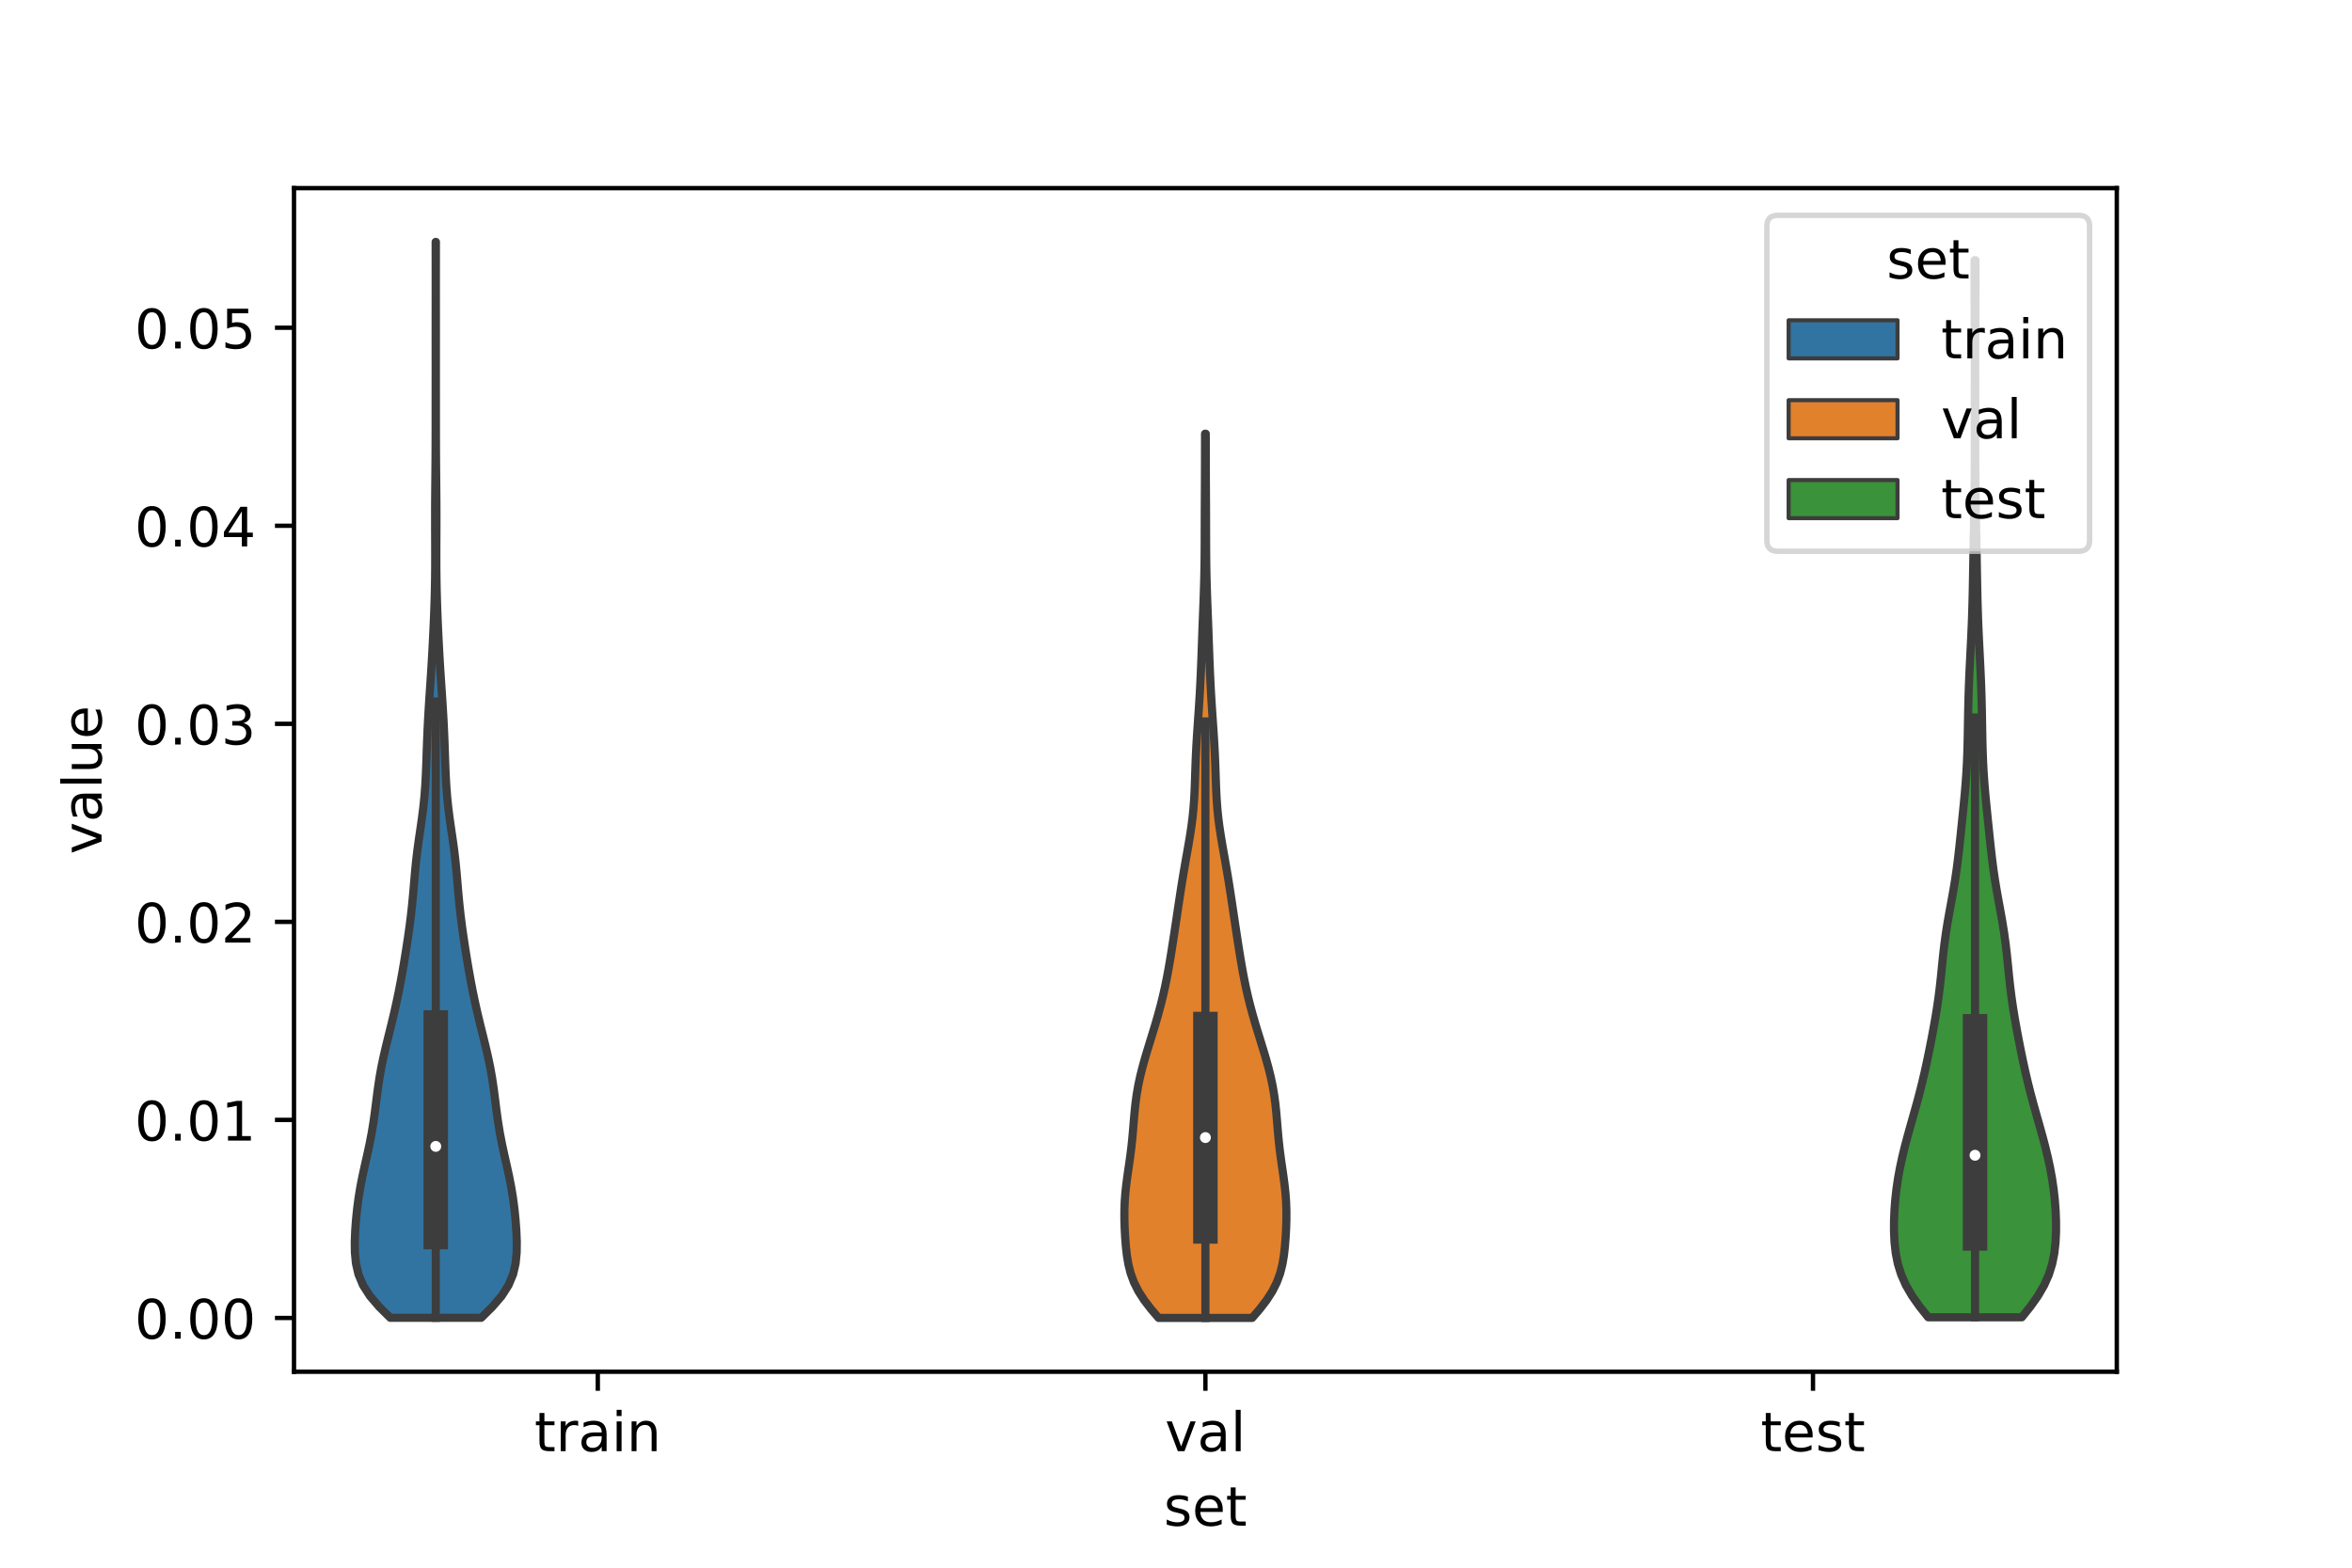 <?xml version="1.0" encoding="utf-8" standalone="no"?>
<!DOCTYPE svg PUBLIC "-//W3C//DTD SVG 1.1//EN"
  "http://www.w3.org/Graphics/SVG/1.1/DTD/svg11.dtd">
<!-- Created with matplotlib (https://matplotlib.org/) -->
<svg height="288pt" version="1.1" viewBox="0 0 432 288" width="432pt" xmlns="http://www.w3.org/2000/svg" xmlns:xlink="http://www.w3.org/1999/xlink">
 <defs>
  <style type="text/css">*{stroke-linecap:butt;stroke-linejoin:round;}</style>
 </defs>
 <g id="figure_1">
  <g id="patch_1">
   <path d="M 0 288 
L 432 288 
L 432 0 
L 0 0 
z
" style="fill:#ffffff;"/>
  </g>
  <g id="axes_1">
   <g id="patch_2">
    <path d="M 54 252 
L 388.8 252 
L 388.8 34.56 
L 54 34.56 
z
" style="fill:#ffffff;"/>
   </g>
   <g id="PolyCollection_1">
    <defs>
     <path d="M 88.388 -45.905 
L 71.692 -45.905 
L 69.671 -47.902 
L 67.958 -49.898 
L 66.678 -51.895 
L 65.843 -53.891 
L 65.38 -55.888 
L 65.185 -57.884 
L 65.16 -59.881 
L 65.24 -61.877 
L 65.387 -63.874 
L 65.589 -65.87 
L 65.85 -67.867 
L 66.175 -69.863 
L 66.563 -71.86 
L 66.998 -73.856 
L 67.45 -75.852 
L 67.883 -77.849 
L 68.268 -79.845 
L 68.594 -81.842 
L 68.871 -83.838 
L 69.122 -85.835 
L 69.379 -87.831 
L 69.672 -89.828 
L 70.023 -91.824 
L 70.437 -93.821 
L 70.901 -95.817 
L 71.392 -97.814 
L 71.887 -99.81 
L 72.366 -101.807 
L 72.816 -103.803 
L 73.234 -105.8 
L 73.619 -107.796 
L 73.977 -109.793 
L 74.314 -111.789 
L 74.633 -113.785 
L 74.936 -115.782 
L 75.218 -117.778 
L 75.472 -119.775 
L 75.693 -121.771 
L 75.883 -123.768 
L 76.053 -125.764 
L 76.224 -127.761 
L 76.42 -129.757 
L 76.655 -131.754 
L 76.928 -133.75 
L 77.221 -135.747 
L 77.507 -137.743 
L 77.759 -139.74 
L 77.962 -141.736 
L 78.113 -143.733 
L 78.22 -145.729 
L 78.299 -147.726 
L 78.367 -149.722 
L 78.438 -151.719 
L 78.521 -153.715 
L 78.619 -155.711 
L 78.734 -157.708 
L 78.861 -159.704 
L 78.996 -161.701 
L 79.13 -163.697 
L 79.258 -165.694 
L 79.375 -167.69 
L 79.483 -169.687 
L 79.582 -171.683 
L 79.674 -173.68 
L 79.755 -175.676 
L 79.823 -177.673 
L 79.876 -179.669 
L 79.911 -181.666 
L 79.931 -183.662 
L 79.936 -185.659 
L 79.933 -187.655 
L 79.925 -189.652 
L 79.918 -191.648 
L 79.918 -193.644 
L 79.925 -195.641 
L 79.94 -197.637 
L 79.959 -199.634 
L 79.978 -201.63 
L 79.994 -203.627 
L 80.005 -205.623 
L 80.011 -207.62 
L 80.014 -209.616 
L 80.015 -211.613 
L 80.016 -213.609 
L 80.018 -215.606 
L 80.02 -217.602 
L 80.021 -219.599 
L 80.021 -221.595 
L 80.019 -223.592 
L 80.018 -225.588 
L 80.018 -227.585 
L 80.019 -229.581 
L 80.022 -231.578 
L 80.024 -233.574 
L 80.024 -235.57 
L 80.023 -237.567 
L 80.021 -239.563 
L 80.019 -241.56 
L 80.018 -243.556 
L 80.062 -243.556 
L 80.062 -243.556 
L 80.061 -241.56 
L 80.059 -239.563 
L 80.057 -237.567 
L 80.056 -235.57 
L 80.056 -233.574 
L 80.058 -231.578 
L 80.061 -229.581 
L 80.062 -227.585 
L 80.062 -225.588 
L 80.061 -223.592 
L 80.059 -221.595 
L 80.059 -219.599 
L 80.06 -217.602 
L 80.062 -215.606 
L 80.064 -213.609 
L 80.065 -211.613 
L 80.066 -209.616 
L 80.069 -207.62 
L 80.075 -205.623 
L 80.086 -203.627 
L 80.102 -201.63 
L 80.121 -199.634 
L 80.14 -197.637 
L 80.155 -195.641 
L 80.162 -193.644 
L 80.162 -191.648 
L 80.155 -189.652 
L 80.147 -187.655 
L 80.144 -185.659 
L 80.149 -183.662 
L 80.169 -181.666 
L 80.204 -179.669 
L 80.257 -177.673 
L 80.325 -175.676 
L 80.406 -173.68 
L 80.498 -171.683 
L 80.597 -169.687 
L 80.705 -167.69 
L 80.822 -165.694 
L 80.95 -163.697 
L 81.084 -161.701 
L 81.219 -159.704 
L 81.346 -157.708 
L 81.461 -155.711 
L 81.559 -153.715 
L 81.642 -151.719 
L 81.713 -149.722 
L 81.781 -147.726 
L 81.86 -145.729 
L 81.967 -143.733 
L 82.118 -141.736 
L 82.321 -139.74 
L 82.573 -137.743 
L 82.859 -135.747 
L 83.152 -133.75 
L 83.425 -131.754 
L 83.66 -129.757 
L 83.856 -127.761 
L 84.027 -125.764 
L 84.197 -123.768 
L 84.387 -121.771 
L 84.608 -119.775 
L 84.862 -117.778 
L 85.144 -115.782 
L 85.447 -113.785 
L 85.766 -111.789 
L 86.103 -109.793 
L 86.461 -107.796 
L 86.846 -105.8 
L 87.264 -103.803 
L 87.714 -101.807 
L 88.193 -99.81 
L 88.688 -97.814 
L 89.179 -95.817 
L 89.643 -93.821 
L 90.057 -91.824 
L 90.408 -89.828 
L 90.701 -87.831 
L 90.958 -85.835 
L 91.209 -83.838 
L 91.486 -81.842 
L 91.812 -79.845 
L 92.197 -77.849 
L 92.63 -75.852 
L 93.082 -73.856 
L 93.517 -71.86 
L 93.905 -69.863 
L 94.23 -67.867 
L 94.491 -65.87 
L 94.693 -63.874 
L 94.84 -61.877 
L 94.92 -59.881 
L 94.895 -57.884 
L 94.7 -55.888 
L 94.237 -53.891 
L 93.401 -51.895 
L 92.122 -49.898 
L 90.409 -47.902 
L 88.388 -45.905 
z
" id="meee93d893c" style="stroke:#3d3d3d;stroke-width:1.5;"/>
    </defs>
    <g clip-path="url(#p90f9b3e1aa)">
     <use style="fill:#3274a1;stroke:#3d3d3d;stroke-width:1.5;" x="0" xlink:href="#meee93d893c" y="288"/>
    </g>
   </g>
   <g id="PolyCollection_2">
    <defs>
     <path d="M 229.991 -45.884 
L 212.809 -45.884 
L 211.402 -47.524 
L 210.144 -49.165 
L 209.091 -50.806 
L 208.269 -52.447 
L 207.669 -54.087 
L 207.256 -55.728 
L 206.979 -57.369 
L 206.794 -59.01 
L 206.664 -60.65 
L 206.573 -62.291 
L 206.522 -63.932 
L 206.52 -65.573 
L 206.577 -67.213 
L 206.699 -68.854 
L 206.878 -70.495 
L 207.099 -72.136 
L 207.338 -73.776 
L 207.571 -75.417 
L 207.78 -77.058 
L 207.957 -78.699 
L 208.105 -80.34 
L 208.24 -81.98 
L 208.381 -83.621 
L 208.553 -85.262 
L 208.774 -86.903 
L 209.057 -88.543 
L 209.404 -90.184 
L 209.811 -91.825 
L 210.266 -93.466 
L 210.755 -95.106 
L 211.26 -96.747 
L 211.767 -98.388 
L 212.263 -100.029 
L 212.736 -101.669 
L 213.179 -103.31 
L 213.587 -104.951 
L 213.959 -106.592 
L 214.296 -108.232 
L 214.604 -109.873 
L 214.888 -111.514 
L 215.156 -113.155 
L 215.415 -114.795 
L 215.667 -116.436 
L 215.915 -118.077 
L 216.161 -119.718 
L 216.406 -121.358 
L 216.653 -122.999 
L 216.904 -124.64 
L 217.164 -126.281 
L 217.437 -127.921 
L 217.721 -129.562 
L 218.012 -131.203 
L 218.301 -132.844 
L 218.576 -134.484 
L 218.824 -136.125 
L 219.034 -137.766 
L 219.201 -139.407 
L 219.324 -141.048 
L 219.412 -142.688 
L 219.475 -144.329 
L 219.529 -145.97 
L 219.585 -147.611 
L 219.653 -149.251 
L 219.736 -150.892 
L 219.834 -152.533 
L 219.943 -154.174 
L 220.057 -155.814 
L 220.169 -157.455 
L 220.276 -159.096 
L 220.374 -160.737 
L 220.463 -162.377 
L 220.541 -164.018 
L 220.611 -165.659 
L 220.675 -167.3 
L 220.734 -168.94 
L 220.793 -170.581 
L 220.852 -172.222 
L 220.914 -173.863 
L 220.978 -175.503 
L 221.042 -177.144 
L 221.102 -178.785 
L 221.155 -180.426 
L 221.199 -182.066 
L 221.231 -183.707 
L 221.252 -185.348 
L 221.264 -186.989 
L 221.271 -188.629 
L 221.275 -190.27 
L 221.279 -191.911 
L 221.284 -193.552 
L 221.291 -195.192 
L 221.3 -196.833 
L 221.308 -198.474 
L 221.316 -200.115 
L 221.322 -201.755 
L 221.326 -203.396 
L 221.329 -205.037 
L 221.332 -206.678 
L 221.336 -208.319 
L 221.464 -208.319 
L 221.464 -208.319 
L 221.468 -206.678 
L 221.471 -205.037 
L 221.474 -203.396 
L 221.478 -201.755 
L 221.484 -200.115 
L 221.492 -198.474 
L 221.5 -196.833 
L 221.509 -195.192 
L 221.516 -193.552 
L 221.521 -191.911 
L 221.525 -190.27 
L 221.529 -188.629 
L 221.536 -186.989 
L 221.548 -185.348 
L 221.569 -183.707 
L 221.601 -182.066 
L 221.645 -180.426 
L 221.698 -178.785 
L 221.758 -177.144 
L 221.822 -175.503 
L 221.886 -173.863 
L 221.948 -172.222 
L 222.007 -170.581 
L 222.066 -168.94 
L 222.125 -167.3 
L 222.189 -165.659 
L 222.259 -164.018 
L 222.337 -162.377 
L 222.426 -160.737 
L 222.524 -159.096 
L 222.631 -157.455 
L 222.743 -155.814 
L 222.857 -154.174 
L 222.966 -152.533 
L 223.064 -150.892 
L 223.147 -149.251 
L 223.215 -147.611 
L 223.271 -145.97 
L 223.325 -144.329 
L 223.388 -142.688 
L 223.476 -141.048 
L 223.599 -139.407 
L 223.766 -137.766 
L 223.976 -136.125 
L 224.224 -134.484 
L 224.499 -132.844 
L 224.788 -131.203 
L 225.079 -129.562 
L 225.363 -127.921 
L 225.636 -126.281 
L 225.896 -124.64 
L 226.147 -122.999 
L 226.394 -121.358 
L 226.639 -119.718 
L 226.885 -118.077 
L 227.133 -116.436 
L 227.385 -114.795 
L 227.644 -113.155 
L 227.912 -111.514 
L 228.196 -109.873 
L 228.504 -108.232 
L 228.841 -106.592 
L 229.213 -104.951 
L 229.621 -103.31 
L 230.064 -101.669 
L 230.537 -100.029 
L 231.033 -98.388 
L 231.54 -96.747 
L 232.045 -95.106 
L 232.534 -93.466 
L 232.989 -91.825 
L 233.396 -90.184 
L 233.743 -88.543 
L 234.026 -86.903 
L 234.247 -85.262 
L 234.419 -83.621 
L 234.56 -81.98 
L 234.695 -80.34 
L 234.843 -78.699 
L 235.02 -77.058 
L 235.229 -75.417 
L 235.462 -73.776 
L 235.701 -72.136 
L 235.922 -70.495 
L 236.101 -68.854 
L 236.223 -67.213 
L 236.28 -65.573 
L 236.278 -63.932 
L 236.227 -62.291 
L 236.136 -60.65 
L 236.006 -59.01 
L 235.821 -57.369 
L 235.544 -55.728 
L 235.131 -54.087 
L 234.531 -52.447 
L 233.709 -50.806 
L 232.656 -49.165 
L 231.398 -47.524 
L 229.991 -45.884 
z
" id="m5fa3294dc5" style="stroke:#3d3d3d;stroke-width:1.5;"/>
    </defs>
    <g clip-path="url(#p90f9b3e1aa)">
     <use style="fill:#e1812c;stroke:#3d3d3d;stroke-width:1.5;" x="0" xlink:href="#m5fa3294dc5" y="288"/>
    </g>
   </g>
   <g id="PolyCollection_3">
    <defs>
     <path d="M 371.352 -46 
L 354.168 -46 
L 352.599 -47.962 
L 351.209 -49.924 
L 350.067 -51.885 
L 349.199 -53.847 
L 348.589 -55.808 
L 348.198 -57.77 
L 347.976 -59.731 
L 347.88 -61.693 
L 347.88 -63.654 
L 347.958 -65.616 
L 348.107 -67.577 
L 348.326 -69.539 
L 348.614 -71.5 
L 348.971 -73.462 
L 349.393 -75.423 
L 349.87 -77.385 
L 350.391 -79.346 
L 350.939 -81.308 
L 351.495 -83.27 
L 352.044 -85.231 
L 352.569 -87.193 
L 353.063 -89.154 
L 353.522 -91.116 
L 353.951 -93.077 
L 354.355 -95.039 
L 354.741 -97 
L 355.11 -98.962 
L 355.459 -100.923 
L 355.78 -102.885 
L 356.063 -104.846 
L 356.308 -106.808 
L 356.52 -108.769 
L 356.715 -110.731 
L 356.917 -112.693 
L 357.146 -114.654 
L 357.416 -116.616 
L 357.73 -118.577 
L 358.076 -120.539 
L 358.436 -122.5 
L 358.787 -124.462 
L 359.11 -126.423 
L 359.397 -128.385 
L 359.648 -130.346 
L 359.871 -132.308 
L 360.08 -134.269 
L 360.283 -136.231 
L 360.484 -138.192 
L 360.682 -140.154 
L 360.869 -142.116 
L 361.036 -144.077 
L 361.173 -146.039 
L 361.279 -148 
L 361.355 -149.962 
L 361.406 -151.923 
L 361.443 -153.885 
L 361.476 -155.846 
L 361.513 -157.808 
L 361.561 -159.769 
L 361.624 -161.731 
L 361.702 -163.692 
L 361.793 -165.654 
L 361.891 -167.615 
L 361.991 -169.577 
L 362.085 -171.538 
L 362.17 -173.5 
L 362.24 -175.462 
L 362.298 -177.423 
L 362.343 -179.385 
L 362.381 -181.346 
L 362.416 -183.308 
L 362.45 -185.269 
L 362.485 -187.231 
L 362.523 -189.192 
L 362.561 -191.154 
L 362.598 -193.115 
L 362.633 -195.077 
L 362.662 -197.038 
L 362.685 -199 
L 362.701 -200.961 
L 362.71 -202.923 
L 362.714 -204.885 
L 362.714 -206.846 
L 362.711 -208.808 
L 362.709 -210.769 
L 362.708 -212.731 
L 362.71 -214.692 
L 362.713 -216.654 
L 362.717 -218.615 
L 362.72 -220.577 
L 362.72 -222.538 
L 362.718 -224.5 
L 362.711 -226.461 
L 362.702 -228.423 
L 362.692 -230.384 
L 362.682 -232.346 
L 362.674 -234.308 
L 362.67 -236.269 
L 362.671 -238.231 
L 362.676 -240.192 
L 362.844 -240.192 
L 362.844 -240.192 
L 362.849 -238.231 
L 362.85 -236.269 
L 362.846 -234.308 
L 362.838 -232.346 
L 362.828 -230.384 
L 362.818 -228.423 
L 362.809 -226.461 
L 362.802 -224.5 
L 362.8 -222.538 
L 362.8 -220.577 
L 362.803 -218.615 
L 362.807 -216.654 
L 362.81 -214.692 
L 362.812 -212.731 
L 362.811 -210.769 
L 362.809 -208.808 
L 362.806 -206.846 
L 362.806 -204.885 
L 362.81 -202.923 
L 362.819 -200.961 
L 362.835 -199 
L 362.858 -197.038 
L 362.887 -195.077 
L 362.922 -193.115 
L 362.959 -191.154 
L 362.997 -189.192 
L 363.035 -187.231 
L 363.07 -185.269 
L 363.104 -183.308 
L 363.139 -181.346 
L 363.177 -179.385 
L 363.222 -177.423 
L 363.28 -175.462 
L 363.35 -173.5 
L 363.435 -171.538 
L 363.529 -169.577 
L 363.629 -167.615 
L 363.727 -165.654 
L 363.818 -163.692 
L 363.896 -161.731 
L 363.959 -159.769 
L 364.007 -157.808 
L 364.044 -155.846 
L 364.077 -153.885 
L 364.114 -151.923 
L 364.165 -149.962 
L 364.241 -148 
L 364.347 -146.039 
L 364.484 -144.077 
L 364.651 -142.116 
L 364.838 -140.154 
L 365.036 -138.192 
L 365.237 -136.231 
L 365.44 -134.269 
L 365.649 -132.308 
L 365.872 -130.346 
L 366.123 -128.385 
L 366.41 -126.423 
L 366.733 -124.462 
L 367.084 -122.5 
L 367.444 -120.539 
L 367.79 -118.577 
L 368.104 -116.616 
L 368.374 -114.654 
L 368.603 -112.693 
L 368.805 -110.731 
L 369 -108.769 
L 369.212 -106.808 
L 369.457 -104.846 
L 369.74 -102.885 
L 370.061 -100.923 
L 370.41 -98.962 
L 370.779 -97 
L 371.165 -95.039 
L 371.569 -93.077 
L 371.998 -91.116 
L 372.457 -89.154 
L 372.951 -87.193 
L 373.476 -85.231 
L 374.025 -83.27 
L 374.581 -81.308 
L 375.129 -79.346 
L 375.65 -77.385 
L 376.127 -75.423 
L 376.549 -73.462 
L 376.906 -71.5 
L 377.194 -69.539 
L 377.413 -67.577 
L 377.562 -65.616 
L 377.64 -63.654 
L 377.64 -61.693 
L 377.544 -59.731 
L 377.322 -57.77 
L 376.931 -55.808 
L 376.321 -53.847 
L 375.453 -51.885 
L 374.311 -49.924 
L 372.921 -47.962 
L 371.352 -46 
z
" id="md7db7b55b0" style="stroke:#3d3d3d;stroke-width:1.5;"/>
    </defs>
    <g clip-path="url(#p90f9b3e1aa)">
     <use style="fill:#3a923a;stroke:#3d3d3d;stroke-width:1.5;" x="0" xlink:href="#md7db7b55b0" y="288"/>
    </g>
   </g>
   <g id="patch_3">
    <path clip-path="url(#p90f9b3e1aa)" d="M 109.8 242.121 
L 109.8 242.121 
L 109.8 242.121 
L 109.8 242.121 
z
" style="fill:#3274a1;stroke:#3d3d3d;stroke-linejoin:miter;stroke-width:0.75;"/>
   </g>
   <g id="patch_4">
    <path clip-path="url(#p90f9b3e1aa)" d="M 109.8 242.121 
L 109.8 242.121 
L 109.8 242.121 
L 109.8 242.121 
z
" style="fill:#e1812c;stroke:#3d3d3d;stroke-linejoin:miter;stroke-width:0.75;"/>
   </g>
   <g id="patch_5">
    <path clip-path="url(#p90f9b3e1aa)" d="M 109.8 242.121 
L 109.8 242.121 
L 109.8 242.121 
L 109.8 242.121 
z
" style="fill:#3a923a;stroke:#3d3d3d;stroke-linejoin:miter;stroke-width:0.75;"/>
   </g>
   <g id="matplotlib.axis_1">
    <g id="xtick_1">
     <g id="line2d_1">
      <defs>
       <path d="M 0 0 
L 0 3.5 
" id="m839279227d" style="stroke:#000000;stroke-width:0.8;"/>
      </defs>
      <g>
       <use style="stroke:#000000;stroke-width:0.8;" x="109.8" xlink:href="#m839279227d" y="252"/>
      </g>
     </g>
     <g id="text_1">
      <!-- train -->
      <g transform="translate(98.162 266.598)scale(0.1 -0.1)">
       <defs>
        <path d="M 18.312 70.219 
L 18.312 54.688 
L 36.812 54.688 
L 36.812 47.703 
L 18.312 47.703 
L 18.312 18.016 
Q 18.312 11.328 20.141 9.422 
Q 21.969 7.516 27.594 7.516 
L 36.812 7.516 
L 36.812 0 
L 27.594 0 
Q 17.188 0 13.234 3.875 
Q 9.281 7.766 9.281 18.016 
L 9.281 47.703 
L 2.688 47.703 
L 2.688 54.688 
L 9.281 54.688 
L 9.281 70.219 
z
" id="DejaVuSans-116"/>
        <path d="M 41.109 46.297 
Q 39.594 47.172 37.812 47.578 
Q 36.031 48 33.891 48 
Q 26.266 48 22.188 43.047 
Q 18.109 38.094 18.109 28.812 
L 18.109 0 
L 9.078 0 
L 9.078 54.688 
L 18.109 54.688 
L 18.109 46.188 
Q 20.953 51.172 25.484 53.578 
Q 30.031 56 36.531 56 
Q 37.453 56 38.578 55.875 
Q 39.703 55.766 41.062 55.516 
z
" id="DejaVuSans-114"/>
        <path d="M 34.281 27.484 
Q 23.391 27.484 19.188 25 
Q 14.984 22.516 14.984 16.5 
Q 14.984 11.719 18.141 8.906 
Q 21.297 6.109 26.703 6.109 
Q 34.188 6.109 38.703 11.406 
Q 43.219 16.703 43.219 25.484 
L 43.219 27.484 
z
M 52.203 31.203 
L 52.203 0 
L 43.219 0 
L 43.219 8.297 
Q 40.141 3.328 35.547 0.953 
Q 30.953 -1.422 24.312 -1.422 
Q 15.922 -1.422 10.953 3.297 
Q 6 8.016 6 15.922 
Q 6 25.141 12.172 29.828 
Q 18.359 34.516 30.609 34.516 
L 43.219 34.516 
L 43.219 35.406 
Q 43.219 41.609 39.141 45 
Q 35.062 48.391 27.688 48.391 
Q 23 48.391 18.547 47.266 
Q 14.109 46.141 10.016 43.891 
L 10.016 52.203 
Q 14.938 54.109 19.578 55.047 
Q 24.219 56 28.609 56 
Q 40.484 56 46.344 49.844 
Q 52.203 43.703 52.203 31.203 
z
" id="DejaVuSans-97"/>
        <path d="M 9.422 54.688 
L 18.406 54.688 
L 18.406 0 
L 9.422 0 
z
M 9.422 75.984 
L 18.406 75.984 
L 18.406 64.594 
L 9.422 64.594 
z
" id="DejaVuSans-105"/>
        <path d="M 54.891 33.016 
L 54.891 0 
L 45.906 0 
L 45.906 32.719 
Q 45.906 40.484 42.875 44.328 
Q 39.844 48.188 33.797 48.188 
Q 26.516 48.188 22.312 43.547 
Q 18.109 38.922 18.109 30.906 
L 18.109 0 
L 9.078 0 
L 9.078 54.688 
L 18.109 54.688 
L 18.109 46.188 
Q 21.344 51.125 25.703 53.562 
Q 30.078 56 35.797 56 
Q 45.219 56 50.047 50.172 
Q 54.891 44.344 54.891 33.016 
z
" id="DejaVuSans-110"/>
       </defs>
       <use xlink:href="#DejaVuSans-116"/>
       <use x="39.209" xlink:href="#DejaVuSans-114"/>
       <use x="80.322" xlink:href="#DejaVuSans-97"/>
       <use x="141.602" xlink:href="#DejaVuSans-105"/>
       <use x="169.385" xlink:href="#DejaVuSans-110"/>
      </g>
     </g>
    </g>
    <g id="xtick_2">
     <g id="line2d_2">
      <g>
       <use style="stroke:#000000;stroke-width:0.8;" x="221.4" xlink:href="#m839279227d" y="252"/>
      </g>
     </g>
     <g id="text_2">
      <!-- val -->
      <g transform="translate(213.988 266.598)scale(0.1 -0.1)">
       <defs>
        <path d="M 2.984 54.688 
L 12.5 54.688 
L 29.594 8.797 
L 46.688 54.688 
L 56.203 54.688 
L 35.688 0 
L 23.484 0 
z
" id="DejaVuSans-118"/>
        <path d="M 9.422 75.984 
L 18.406 75.984 
L 18.406 0 
L 9.422 0 
z
" id="DejaVuSans-108"/>
       </defs>
       <use xlink:href="#DejaVuSans-118"/>
       <use x="59.18" xlink:href="#DejaVuSans-97"/>
       <use x="120.459" xlink:href="#DejaVuSans-108"/>
      </g>
     </g>
    </g>
    <g id="xtick_3">
     <g id="line2d_3">
      <g>
       <use style="stroke:#000000;stroke-width:0.8;" x="333" xlink:href="#m839279227d" y="252"/>
      </g>
     </g>
     <g id="text_3">
      <!-- test -->
      <g transform="translate(323.398 266.598)scale(0.1 -0.1)">
       <defs>
        <path d="M 56.203 29.594 
L 56.203 25.203 
L 14.891 25.203 
Q 15.484 15.922 20.484 11.062 
Q 25.484 6.203 34.422 6.203 
Q 39.594 6.203 44.453 7.469 
Q 49.312 8.734 54.109 11.281 
L 54.109 2.781 
Q 49.266 0.734 44.188 -0.344 
Q 39.109 -1.422 33.891 -1.422 
Q 20.797 -1.422 13.156 6.188 
Q 5.516 13.812 5.516 26.812 
Q 5.516 40.234 12.766 48.109 
Q 20.016 56 32.328 56 
Q 43.359 56 49.781 48.891 
Q 56.203 41.797 56.203 29.594 
z
M 47.219 32.234 
Q 47.125 39.594 43.094 43.984 
Q 39.062 48.391 32.422 48.391 
Q 24.906 48.391 20.391 44.141 
Q 15.875 39.891 15.188 32.172 
z
" id="DejaVuSans-101"/>
        <path d="M 44.281 53.078 
L 44.281 44.578 
Q 40.484 46.531 36.375 47.5 
Q 32.281 48.484 27.875 48.484 
Q 21.188 48.484 17.844 46.438 
Q 14.5 44.391 14.5 40.281 
Q 14.5 37.156 16.891 35.375 
Q 19.281 33.594 26.516 31.984 
L 29.594 31.297 
Q 39.156 29.25 43.188 25.516 
Q 47.219 21.781 47.219 15.094 
Q 47.219 7.469 41.188 3.016 
Q 35.156 -1.422 24.609 -1.422 
Q 20.219 -1.422 15.453 -0.562 
Q 10.688 0.297 5.422 2 
L 5.422 11.281 
Q 10.406 8.688 15.234 7.391 
Q 20.062 6.109 24.812 6.109 
Q 31.156 6.109 34.562 8.281 
Q 37.984 10.453 37.984 14.406 
Q 37.984 18.062 35.516 20.016 
Q 33.062 21.969 24.703 23.781 
L 21.578 24.516 
Q 13.234 26.266 9.516 29.906 
Q 5.812 33.547 5.812 39.891 
Q 5.812 47.609 11.281 51.797 
Q 16.75 56 26.812 56 
Q 31.781 56 36.172 55.266 
Q 40.578 54.547 44.281 53.078 
z
" id="DejaVuSans-115"/>
       </defs>
       <use xlink:href="#DejaVuSans-116"/>
       <use x="39.209" xlink:href="#DejaVuSans-101"/>
       <use x="100.732" xlink:href="#DejaVuSans-115"/>
       <use x="152.832" xlink:href="#DejaVuSans-116"/>
      </g>
     </g>
    </g>
    <g id="text_4">
     <!-- set -->
     <g transform="translate(213.759 280.277)scale(0.1 -0.1)">
      <use xlink:href="#DejaVuSans-115"/>
      <use x="52.1" xlink:href="#DejaVuSans-101"/>
      <use x="113.623" xlink:href="#DejaVuSans-116"/>
     </g>
    </g>
   </g>
   <g id="matplotlib.axis_2">
    <g id="ytick_1">
     <g id="line2d_4">
      <defs>
       <path d="M 0 0 
L -3.5 0 
" id="m60dca5e4cd" style="stroke:#000000;stroke-width:0.8;"/>
      </defs>
      <g>
       <use style="stroke:#000000;stroke-width:0.8;" x="54" xlink:href="#m60dca5e4cd" y="242.121"/>
      </g>
     </g>
     <g id="text_5">
      <!-- 0.00 -->
      <g transform="translate(24.734 245.92)scale(0.1 -0.1)">
       <defs>
        <path d="M 31.781 66.406 
Q 24.172 66.406 20.328 58.906 
Q 16.5 51.422 16.5 36.375 
Q 16.5 21.391 20.328 13.891 
Q 24.172 6.391 31.781 6.391 
Q 39.453 6.391 43.281 13.891 
Q 47.125 21.391 47.125 36.375 
Q 47.125 51.422 43.281 58.906 
Q 39.453 66.406 31.781 66.406 
z
M 31.781 74.219 
Q 44.047 74.219 50.516 64.516 
Q 56.984 54.828 56.984 36.375 
Q 56.984 17.969 50.516 8.266 
Q 44.047 -1.422 31.781 -1.422 
Q 19.531 -1.422 13.062 8.266 
Q 6.594 17.969 6.594 36.375 
Q 6.594 54.828 13.062 64.516 
Q 19.531 74.219 31.781 74.219 
z
" id="DejaVuSans-48"/>
        <path d="M 10.688 12.406 
L 21 12.406 
L 21 0 
L 10.688 0 
z
" id="DejaVuSans-46"/>
       </defs>
       <use xlink:href="#DejaVuSans-48"/>
       <use x="63.623" xlink:href="#DejaVuSans-46"/>
       <use x="95.41" xlink:href="#DejaVuSans-48"/>
       <use x="159.033" xlink:href="#DejaVuSans-48"/>
      </g>
     </g>
    </g>
    <g id="ytick_2">
     <g id="line2d_5">
      <g>
       <use style="stroke:#000000;stroke-width:0.8;" x="54" xlink:href="#m60dca5e4cd" y="205.738"/>
      </g>
     </g>
     <g id="text_6">
      <!-- 0.01 -->
      <g transform="translate(24.734 209.537)scale(0.1 -0.1)">
       <defs>
        <path d="M 12.406 8.297 
L 28.516 8.297 
L 28.516 63.922 
L 10.984 60.406 
L 10.984 69.391 
L 28.422 72.906 
L 38.281 72.906 
L 38.281 8.297 
L 54.391 8.297 
L 54.391 0 
L 12.406 0 
z
" id="DejaVuSans-49"/>
       </defs>
       <use xlink:href="#DejaVuSans-48"/>
       <use x="63.623" xlink:href="#DejaVuSans-46"/>
       <use x="95.41" xlink:href="#DejaVuSans-48"/>
       <use x="159.033" xlink:href="#DejaVuSans-49"/>
      </g>
     </g>
    </g>
    <g id="ytick_3">
     <g id="line2d_6">
      <g>
       <use style="stroke:#000000;stroke-width:0.8;" x="54" xlink:href="#m60dca5e4cd" y="169.356"/>
      </g>
     </g>
     <g id="text_7">
      <!-- 0.02 -->
      <g transform="translate(24.734 173.155)scale(0.1 -0.1)">
       <defs>
        <path d="M 19.188 8.297 
L 53.609 8.297 
L 53.609 0 
L 7.328 0 
L 7.328 8.297 
Q 12.938 14.109 22.625 23.891 
Q 32.328 33.688 34.812 36.531 
Q 39.547 41.844 41.422 45.531 
Q 43.312 49.219 43.312 52.781 
Q 43.312 58.594 39.234 62.25 
Q 35.156 65.922 28.609 65.922 
Q 23.969 65.922 18.812 64.312 
Q 13.672 62.703 7.812 59.422 
L 7.812 69.391 
Q 13.766 71.781 18.938 73 
Q 24.125 74.219 28.422 74.219 
Q 39.75 74.219 46.484 68.547 
Q 53.219 62.891 53.219 53.422 
Q 53.219 48.922 51.531 44.891 
Q 49.859 40.875 45.406 35.406 
Q 44.188 33.984 37.641 27.219 
Q 31.109 20.453 19.188 8.297 
z
" id="DejaVuSans-50"/>
       </defs>
       <use xlink:href="#DejaVuSans-48"/>
       <use x="63.623" xlink:href="#DejaVuSans-46"/>
       <use x="95.41" xlink:href="#DejaVuSans-48"/>
       <use x="159.033" xlink:href="#DejaVuSans-50"/>
      </g>
     </g>
    </g>
    <g id="ytick_4">
     <g id="line2d_7">
      <g>
       <use style="stroke:#000000;stroke-width:0.8;" x="54" xlink:href="#m60dca5e4cd" y="132.974"/>
      </g>
     </g>
     <g id="text_8">
      <!-- 0.03 -->
      <g transform="translate(24.734 136.773)scale(0.1 -0.1)">
       <defs>
        <path d="M 40.578 39.312 
Q 47.656 37.797 51.625 33 
Q 55.609 28.219 55.609 21.188 
Q 55.609 10.406 48.188 4.484 
Q 40.766 -1.422 27.094 -1.422 
Q 22.516 -1.422 17.656 -0.516 
Q 12.797 0.391 7.625 2.203 
L 7.625 11.719 
Q 11.719 9.328 16.594 8.109 
Q 21.484 6.891 26.812 6.891 
Q 36.078 6.891 40.938 10.547 
Q 45.797 14.203 45.797 21.188 
Q 45.797 27.641 41.281 31.266 
Q 36.766 34.906 28.719 34.906 
L 20.219 34.906 
L 20.219 43.016 
L 29.109 43.016 
Q 36.375 43.016 40.234 45.922 
Q 44.094 48.828 44.094 54.297 
Q 44.094 59.906 40.109 62.906 
Q 36.141 65.922 28.719 65.922 
Q 24.656 65.922 20.016 65.031 
Q 15.375 64.156 9.812 62.312 
L 9.812 71.094 
Q 15.438 72.656 20.344 73.438 
Q 25.25 74.219 29.594 74.219 
Q 40.828 74.219 47.359 69.109 
Q 53.906 64.016 53.906 55.328 
Q 53.906 49.266 50.438 45.094 
Q 46.969 40.922 40.578 39.312 
z
" id="DejaVuSans-51"/>
       </defs>
       <use xlink:href="#DejaVuSans-48"/>
       <use x="63.623" xlink:href="#DejaVuSans-46"/>
       <use x="95.41" xlink:href="#DejaVuSans-48"/>
       <use x="159.033" xlink:href="#DejaVuSans-51"/>
      </g>
     </g>
    </g>
    <g id="ytick_5">
     <g id="line2d_8">
      <g>
       <use style="stroke:#000000;stroke-width:0.8;" x="54" xlink:href="#m60dca5e4cd" y="96.591"/>
      </g>
     </g>
     <g id="text_9">
      <!-- 0.04 -->
      <g transform="translate(24.734 100.391)scale(0.1 -0.1)">
       <defs>
        <path d="M 37.797 64.312 
L 12.891 25.391 
L 37.797 25.391 
z
M 35.203 72.906 
L 47.609 72.906 
L 47.609 25.391 
L 58.016 25.391 
L 58.016 17.188 
L 47.609 17.188 
L 47.609 0 
L 37.797 0 
L 37.797 17.188 
L 4.891 17.188 
L 4.891 26.703 
z
" id="DejaVuSans-52"/>
       </defs>
       <use xlink:href="#DejaVuSans-48"/>
       <use x="63.623" xlink:href="#DejaVuSans-46"/>
       <use x="95.41" xlink:href="#DejaVuSans-48"/>
       <use x="159.033" xlink:href="#DejaVuSans-52"/>
      </g>
     </g>
    </g>
    <g id="ytick_6">
     <g id="line2d_9">
      <g>
       <use style="stroke:#000000;stroke-width:0.8;" x="54" xlink:href="#m60dca5e4cd" y="60.209"/>
      </g>
     </g>
     <g id="text_10">
      <!-- 0.05 -->
      <g transform="translate(24.734 64.008)scale(0.1 -0.1)">
       <defs>
        <path d="M 10.797 72.906 
L 49.516 72.906 
L 49.516 64.594 
L 19.828 64.594 
L 19.828 46.734 
Q 21.969 47.469 24.109 47.828 
Q 26.266 48.188 28.422 48.188 
Q 40.625 48.188 47.75 41.5 
Q 54.891 34.812 54.891 23.391 
Q 54.891 11.625 47.562 5.094 
Q 40.234 -1.422 26.906 -1.422 
Q 22.312 -1.422 17.547 -0.641 
Q 12.797 0.141 7.719 1.703 
L 7.719 11.625 
Q 12.109 9.234 16.797 8.062 
Q 21.484 6.891 26.703 6.891 
Q 35.156 6.891 40.078 11.328 
Q 45.016 15.766 45.016 23.391 
Q 45.016 31 40.078 35.438 
Q 35.156 39.891 26.703 39.891 
Q 22.75 39.891 18.812 39.016 
Q 14.891 38.141 10.797 36.281 
z
" id="DejaVuSans-53"/>
       </defs>
       <use xlink:href="#DejaVuSans-48"/>
       <use x="63.623" xlink:href="#DejaVuSans-46"/>
       <use x="95.41" xlink:href="#DejaVuSans-48"/>
       <use x="159.033" xlink:href="#DejaVuSans-53"/>
      </g>
     </g>
    </g>
    <g id="text_11">
     <!-- value -->
     <g transform="translate(18.655 156.938)rotate(-90)scale(0.1 -0.1)">
      <defs>
       <path d="M 8.5 21.578 
L 8.5 54.688 
L 17.484 54.688 
L 17.484 21.922 
Q 17.484 14.156 20.5 10.266 
Q 23.531 6.391 29.594 6.391 
Q 36.859 6.391 41.078 11.031 
Q 45.312 15.672 45.312 23.688 
L 45.312 54.688 
L 54.297 54.688 
L 54.297 0 
L 45.312 0 
L 45.312 8.406 
Q 42.047 3.422 37.719 1 
Q 33.406 -1.422 27.688 -1.422 
Q 18.266 -1.422 13.375 4.438 
Q 8.5 10.297 8.5 21.578 
z
M 31.109 56 
z
" id="DejaVuSans-117"/>
      </defs>
      <use xlink:href="#DejaVuSans-118"/>
      <use x="59.18" xlink:href="#DejaVuSans-97"/>
      <use x="120.459" xlink:href="#DejaVuSans-108"/>
      <use x="148.242" xlink:href="#DejaVuSans-117"/>
      <use x="211.621" xlink:href="#DejaVuSans-101"/>
     </g>
    </g>
   </g>
   <g id="line2d_10">
    <path clip-path="url(#p90f9b3e1aa)" d="M 80.04 242.095 
L 80.04 128.872 
" style="fill:none;stroke:#3d3d3d;stroke-linecap:square;stroke-width:1.5;"/>
   </g>
   <g id="line2d_11">
    <path clip-path="url(#p90f9b3e1aa)" d="M 80.04 227.259 
L 80.04 187.853 
" style="fill:none;stroke:#3d3d3d;stroke-linecap:square;stroke-width:4.5;"/>
   </g>
   <g id="line2d_12">
    <path clip-path="url(#p90f9b3e1aa)" d="M 221.4 242.116 
L 221.4 132.542 
" style="fill:none;stroke:#3d3d3d;stroke-linecap:square;stroke-width:1.5;"/>
   </g>
   <g id="line2d_13">
    <path clip-path="url(#p90f9b3e1aa)" d="M 221.4 226.226 
L 221.4 188.127 
" style="fill:none;stroke:#3d3d3d;stroke-linecap:square;stroke-width:4.5;"/>
   </g>
   <g id="line2d_14">
    <path clip-path="url(#p90f9b3e1aa)" d="M 362.76 242 
L 362.76 131.826 
" style="fill:none;stroke:#3d3d3d;stroke-linecap:square;stroke-width:1.5;"/>
   </g>
   <g id="line2d_15">
    <path clip-path="url(#p90f9b3e1aa)" d="M 362.76 227.521 
L 362.76 188.544 
" style="fill:none;stroke:#3d3d3d;stroke-linecap:square;stroke-width:4.5;"/>
   </g>
   <g id="patch_6">
    <path d="M 54 252 
L 54 34.56 
" style="fill:none;stroke:#000000;stroke-linecap:square;stroke-linejoin:miter;stroke-width:0.8;"/>
   </g>
   <g id="patch_7">
    <path d="M 388.8 252 
L 388.8 34.56 
" style="fill:none;stroke:#000000;stroke-linecap:square;stroke-linejoin:miter;stroke-width:0.8;"/>
   </g>
   <g id="patch_8">
    <path d="M 54 252 
L 388.8 252 
" style="fill:none;stroke:#000000;stroke-linecap:square;stroke-linejoin:miter;stroke-width:0.8;"/>
   </g>
   <g id="patch_9">
    <path d="M 54 34.56 
L 388.8 34.56 
" style="fill:none;stroke:#000000;stroke-linecap:square;stroke-linejoin:miter;stroke-width:0.8;"/>
   </g>
   <g id="PathCollection_1">
    <defs>
     <path d="M 0 1.5 
C 0.398 1.5 0.779 1.342 1.061 1.061 
C 1.342 0.779 1.5 0.398 1.5 0 
C 1.5 -0.398 1.342 -0.779 1.061 -1.061 
C 0.779 -1.342 0.398 -1.5 0 -1.5 
C -0.398 -1.5 -0.779 -1.342 -1.061 -1.061 
C -1.342 -0.779 -1.5 -0.398 -1.5 0 
C -1.5 0.398 -1.342 0.779 -1.061 1.061 
C -0.779 1.342 -0.398 1.5 0 1.5 
z
" id="m17581a8d4a" style="stroke:#3d3d3d;"/>
    </defs>
    <g clip-path="url(#p90f9b3e1aa)">
     <use style="fill:#ffffff;stroke:#3d3d3d;" x="80.04" xlink:href="#m17581a8d4a" y="210.604"/>
    </g>
   </g>
   <g id="PathCollection_2">
    <g clip-path="url(#p90f9b3e1aa)">
     <use style="fill:#ffffff;stroke:#3d3d3d;" x="221.4" xlink:href="#m17581a8d4a" y="208.982"/>
    </g>
   </g>
   <g id="PathCollection_3">
    <g clip-path="url(#p90f9b3e1aa)">
     <use style="fill:#ffffff;stroke:#3d3d3d;" x="362.76" xlink:href="#m17581a8d4a" y="212.236"/>
    </g>
   </g>
   <g id="legend_1">
    <g id="patch_10">
     <path d="M 326.525 101.272 
L 381.8 101.272 
Q 383.8 101.272 383.8 99.272 
L 383.8 41.56 
Q 383.8 39.56 381.8 39.56 
L 326.525 39.56 
Q 324.525 39.56 324.525 41.56 
L 324.525 99.272 
Q 324.525 101.272 326.525 101.272 
z
" style="fill:#ffffff;opacity:0.8;stroke:#cccccc;stroke-linejoin:miter;"/>
    </g>
    <g id="text_12">
     <!-- set -->
     <g transform="translate(346.521 51.158)scale(0.1 -0.1)">
      <use xlink:href="#DejaVuSans-115"/>
      <use x="52.1" xlink:href="#DejaVuSans-101"/>
      <use x="113.623" xlink:href="#DejaVuSans-116"/>
     </g>
    </g>
    <g id="patch_11">
     <path d="M 328.525 65.837 
L 348.525 65.837 
L 348.525 58.837 
L 328.525 58.837 
z
" style="fill:#3274a1;stroke:#3d3d3d;stroke-linejoin:miter;stroke-width:0.75;"/>
    </g>
    <g id="text_13">
     <!-- train -->
     <g transform="translate(356.525 65.837)scale(0.1 -0.1)">
      <use xlink:href="#DejaVuSans-116"/>
      <use x="39.209" xlink:href="#DejaVuSans-114"/>
      <use x="80.322" xlink:href="#DejaVuSans-97"/>
      <use x="141.602" xlink:href="#DejaVuSans-105"/>
      <use x="169.385" xlink:href="#DejaVuSans-110"/>
     </g>
    </g>
    <g id="patch_12">
     <path d="M 328.525 80.515 
L 348.525 80.515 
L 348.525 73.515 
L 328.525 73.515 
z
" style="fill:#e1812c;stroke:#3d3d3d;stroke-linejoin:miter;stroke-width:0.75;"/>
    </g>
    <g id="text_14">
     <!-- val -->
     <g transform="translate(356.525 80.515)scale(0.1 -0.1)">
      <use xlink:href="#DejaVuSans-118"/>
      <use x="59.18" xlink:href="#DejaVuSans-97"/>
      <use x="120.459" xlink:href="#DejaVuSans-108"/>
     </g>
    </g>
    <g id="patch_13">
     <path d="M 328.525 95.193 
L 348.525 95.193 
L 348.525 88.193 
L 328.525 88.193 
z
" style="fill:#3a923a;stroke:#3d3d3d;stroke-linejoin:miter;stroke-width:0.75;"/>
    </g>
    <g id="text_15">
     <!-- test -->
     <g transform="translate(356.525 95.193)scale(0.1 -0.1)">
      <use xlink:href="#DejaVuSans-116"/>
      <use x="39.209" xlink:href="#DejaVuSans-101"/>
      <use x="100.732" xlink:href="#DejaVuSans-115"/>
      <use x="152.832" xlink:href="#DejaVuSans-116"/>
     </g>
    </g>
   </g>
  </g>
 </g>
 <defs>
  <clipPath id="p90f9b3e1aa">
   <rect height="217.44" width="334.8" x="54" y="34.56"/>
  </clipPath>
 </defs>
</svg>
